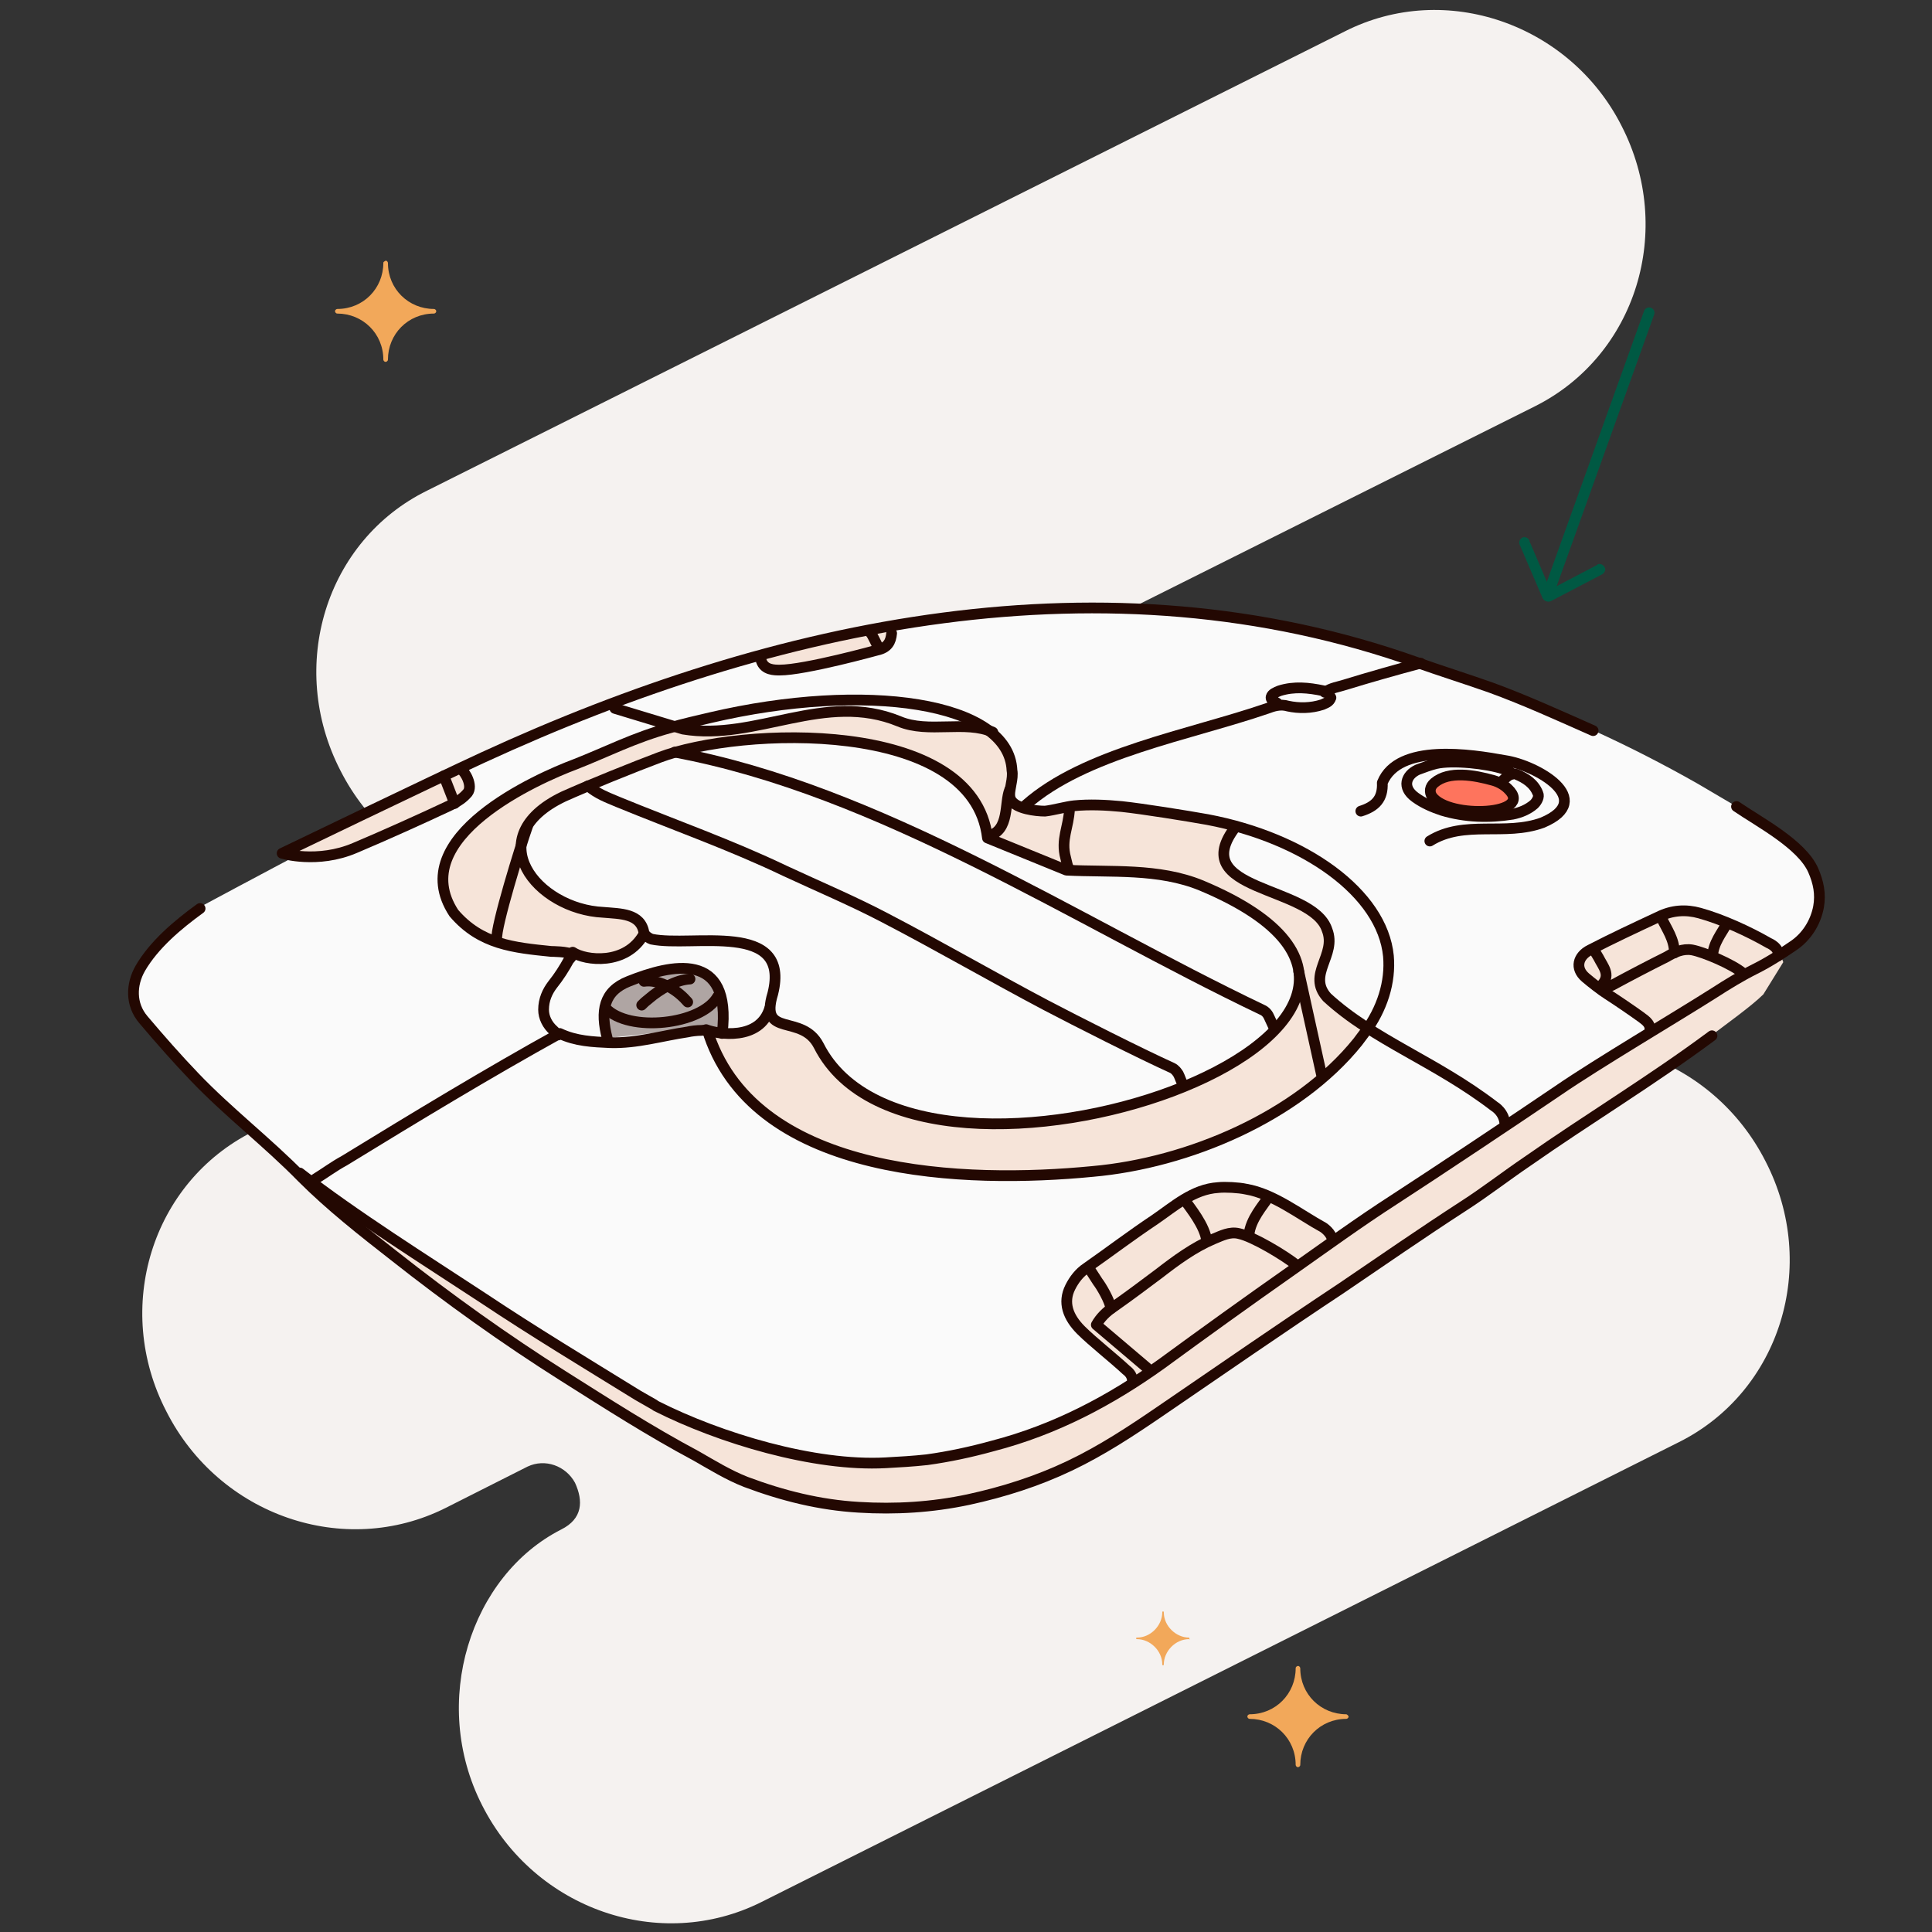 <svg width="252" height="252" viewBox="0 0 252 252" fill="none" xmlns="http://www.w3.org/2000/svg">
<rect x="0" y="0" width="252" height="252" fill="#333333" stroke="none"/>
<g clip-path="url(#clip0_9_7272)">
<path fill-rule="evenodd" clip-rule="evenodd" d="M175.4 4.1L55.7 64C42.5 70.5 37.4 86.9 44.4 100.5C51.3 114.1 67.6 119.7 80.8 113.2L79.5 113.8C81.8 112.7 84.5 113.7 85.7 115.9C86.8 118.3 86 121 83.8 122.1L33 147.6C19.8 154.2 14.7 170.6 21.7 184.1C28.6 197.7 44.9 203.3 58.1 196.7L68.8 191.3C71.1 190.2 73.8 191.2 75 193.4C76.1 195.8 76 198.1 73.2 199.5C61.4 205.5 56 222 62.9 235.5C69.8 249.1 86.1 254.7 99.3 248.1L219 188.1C232.2 181.5 237.3 165.1 230.3 151.5C223.4 137.9 207.1 132.3 193.9 138.9L182.2 144.8C179.9 145.9 177.2 144.9 176 142.7C174.9 140.3 175.7 137.6 177.9 136.5L177.5 136.6C190.7 130 195.8 113.6 188.8 100C181.9 86.4 165.6 80.8 152.4 87.4L152.1 87.5C149.8 88.6 147.1 87.6 145.9 85.4C144.8 83 145.6 80.3 147.8 79.2L200.2 53C213.4 46.4 218.5 30 211.5 16.4C204.8 3.2 188.6 -2.6 175.4 4.1Z" fill="#F5F2F0"/>
<path d="M175.6 223.6C172.3 223.6 169.6 221 169.6 217.6C169.6 217.5 169.5 217.3 169.3 217.3C169.2 217.3 169 217.4 169 217.6C169 220.9 166.4 223.6 163 223.6C162.9 223.6 162.7 223.7 162.7 223.9C162.7 224 162.8 224.2 163 224.2C166.3 224.2 169 226.8 169 230.2C169 230.3 169.1 230.5 169.3 230.5C169.4 230.5 169.6 230.4 169.6 230.2C169.6 226.9 172.2 224.2 175.6 224.2C175.7 224.2 175.9 224.1 175.9 223.9C175.9 223.8 175.7 223.6 175.6 223.6Z" fill="#F2A85A"/>
<path d="M155.1 213.6C153.4 213.6 151.8 212.1 151.8 210.3C151.8 210.2 151.8 210.2 151.7 210.2C151.6 210.2 151.6 210.2 151.6 210.3C151.6 212 150.1 213.6 148.3 213.6C148.2 213.6 148.2 213.6 148.2 213.7C148.2 213.8 148.2 213.8 148.3 213.8C150 213.8 151.6 215.3 151.6 217.1C151.6 217.2 151.6 217.2 151.7 217.2C151.8 217.2 151.8 217.2 151.8 217.1C151.8 215.4 153.3 213.8 155.1 213.8C155.2 213.9 155.2 213.9 155.1 213.6C155.2 213.7 155.2 213.6 155.1 213.6Z" fill="#F2A85A"/>
<path d="M56.6 40.3C53.3 40.3 50.6 37.7 50.6 34.3C50.6 34.2 50.5 34 50.3 34C50.2 34.1 50 34.1 50 34.3C50 37.6 47.4 40.3 44 40.3C43.9 40.3 43.7 40.4 43.7 40.6C43.7 40.7 43.8 40.9 44 40.9C47.3 40.9 50 43.5 50 46.9C50 47 50.1 47.2 50.3 47.2C50.4 47.2 50.6 47.1 50.6 46.9C50.6 43.6 53.2 40.9 56.6 40.9C56.7 40.9 56.9 40.8 56.9 40.6C56.9 40.4 56.7 40.3 56.6 40.3Z" fill="#F2A85A"/>
<path d="M63 169.3C69.6 173.7 76.4 177.8 83.2 182L85.6 183.4C93.9 187.6 106.2 191.3 115.5 190.8C117.3 190.7 119.1 190.6 120.9 190.4C123.8 190 126.6 189.4 129.5 188.6C137.6 186.5 144.8 182.7 151.5 177.9C157.1 173.8 162.8 169.7 168.5 165.7C172.9 162.6 177.3 159.4 181.8 156.5C187.2 153 198 145.8 203.3 142.2C208.4 138.7 218.4 132.8 223.6 129.5C225.3 128.4 227.1 127.3 228.9 126.4C230.7 125.5 232.4 124.4 234 123.3C235.6 122.2 236.8 120.4 237.2 118.3C237.5 116.6 237.2 115.1 236.5 113.5C235 110.1 229.4 107.2 226.5 105.2L221.4 102.2C217 99.7 212.5 97.4 207.9 95.3C203.6 93.4 199 91.2 194.6 89.7C192.1 88.8 187.4 87.3 184.9 86.4C144.3 72 101.3 81.1 63.2 99C53.8 103.4 26.1 118.3 26.1 118.3C23.2 120.4 20.1 123 18.3 126.1C17.1 128.1 17 130.7 18.7 132.8C20.9 135.4 23.1 137.9 25.4 140.3C29.8 144.9 34.5 149.3 39.4 153.4C44.9 157.9 63 169.3 63 169.3Z" fill="#FAFAFA"/>
<path d="M232.2 124.4C230.9 123.5 228.8 122.1 227.3 121.3C225.6 120.5 219.9 118.1 219.2 118.6L205.7 125.5C205.1 125.9 213.4 131.9 216.2 134.5C206.1 140.8 194.4 148.2 188.7 152C185.5 154.1 180.5 157.5 175 161.3C170.6 159.6 161.8 154.4 160.4 154.6C155.6 155.3 142.2 164 140.2 167C137.1 171.6 144.3 176.9 147.7 180.3C146.8 180.9 146.2 181.3 146.2 181.3C137.5 186.9 127.4 190.5 116.5 190.9C104.2 191.8 90.8 187.4 80.7 180.6L39.4 153.5C43.1 157.2 47.2 160.5 51.4 163.7C58.5 169.3 65.8 174.5 73.5 179.4C79.2 183 84.9 186.7 90.8 189.8C93 191 95 192.3 97.3 193.2C102.1 195 106.9 196.3 112 196.5C116.8 196.7 121.6 196.5 126.3 195.5C130.9 194.5 135.3 193.1 139.5 191.1C143.7 189.1 147.5 186.6 151.3 184C159.1 178.6 167 173.2 175 167.9C180.3 164.4 185.5 160.7 190.9 157.2C193.7 155.4 196.4 153.4 199.2 151.4C207.2 145.9 215.5 140.8 223.3 135C225 133.7 228.5 131.2 230 129.7L232.6 125.5L232.2 124.4Z" fill="#F6E4D9"/>
<path d="M79.6 135.9C83.1 136 86.4 135.1 89.7 134.5L92.3 134.2C98.2 153.4 125.8 154.3 142.5 152.7C155.7 151.6 170.7 144.6 178.4 134.2L173.1 130.2C170.4 127.2 174.4 124.7 173.1 121.4C171.2 115.4 154.6 116.5 161.2 107.9L160.9 107.3C158.6 106.5 156.2 106.1 153.8 105.7C151.3 105.3 148.9 105.2 146.4 105C144.3 104.8 142.2 104.7 140.2 104.9C139.2 105 137.4 105.5 136.4 105.6C135.2 105.6 132.7 105.3 132 104.2C131.6 103.6 131.9 102.7 132 102C132.5 99 131.9 97 129.6 95.6C126 94 121.2 95.8 117.4 94.2C107.7 90.2 98.7 96.8 89.2 95.2L87.4 94.9C83 96.2 78.9 97.8 75.1 99.6C68.2 102.9 52.5 109 59 118.9C63.1 123.7 69.1 123.3 74.5 124.3C74.5 124.3 73.4 126.7 72.9 127.4C72.1 128.6 71.1 129.6 71 131.2C70.9 132.4 71.3 133.4 72.2 134.2L73 134.9C75.2 135.7 77.3 135.8 79.6 135.9Z" fill="#F6E4D9"/>
<path d="M86 98.8C96.7 95.1 127 93.3 128.7 109.1L139 113.6C144.9 113.9 151.1 113.3 156.6 115.6C200.1 133.8 119.6 162 106.7 136.5C105.7 134.4 102.8 132.8 100.4 132.9C99.5 132.9 98.2 134.3 97 134.7C94.4 135.6 94.1 134.6 92.1 134.4C89 134.1 87.1 135.2 85.8 135.3C80.2 135.5 77.5 136.7 73.8 135.1C68.6 132.9 74.2 124.1 74.7 124.3C80.2 126.2 84.2 122.1 84 121.9C83.6 119.3 80.9 119.4 78.7 119.2C70 118.8 62.7 110 73.5 104.1L86 98.8Z" fill="#FAFAFA"/>
<path d="M60.1 100.3C60.7 100.7 61.7 102.5 61 103.4C60.4 104.1 59.8 104.5 58.8 105C55.2 106.7 50.1 109 46.3 110.6C44.2 111.5 39.1 113.3 37.5 111.9L36.8 110.9L60.1 100.3Z" fill="#F6E4D9"/>
<path d="M116 81.9C115.9 83 115.8 84.5 114.4 84.8C114.4 84.8 105 87.4 101.7 87.4C101 87.4 99.4 86.7 99 85.5L116 81.9Z" fill="#F6E4D9"/>
<path d="M94.4 133.8C95 125.5 87.6 125.8 82 128C78.7 129.3 78.3 131.9 79.2 135.4L92 134L93.7 134.6L94.4 133.8Z" fill="#AFA5A3"/>
<path d="M194.8 101.8C192.3 101.1 189 100.5 187.1 102.1C186.5 102.6 186.4 103.3 186.8 103.9C189 106.9 200.3 106.3 196.7 102.9C196.2 102.4 195.5 102 194.8 101.8Z" fill="#FE745D"/>
<path d="M85.6 183.4C93.9 187.6 106.2 191.3 115.5 190.8C117.3 190.7 119.1 190.6 120.9 190.4C123.8 190 126.6 189.4 129.5 188.6C137.6 186.5 144.8 182.7 151.5 177.9C157.1 173.8 162.8 169.7 168.5 165.7C172.9 162.6 177.3 159.4 181.8 156.5C187.2 153 198 145.8 203.3 142.2C208.4 138.7 218.4 132.8 223.6 129.5C225.3 128.4 227.1 127.3 228.9 126.4C230.7 125.5 232.4 124.4 234 123.3C235.6 122.2 236.8 120.4 237.2 118.3C237.5 116.6 237.2 115.1 236.5 113.5C235 110.1 229.4 107.2 226.5 105.2" stroke="#230802" stroke-width="1.4" stroke-miterlimit="10" stroke-linecap="round" stroke-linejoin="round"/>
<path d="M223.3 135.1C215.5 140.9 207.2 145.9 199.2 151.5C196.4 153.4 193.7 155.5 190.9 157.3C185.5 160.8 180.3 164.4 175 168C167 173.3 159.2 178.7 151.3 184.1C147.5 186.7 143.7 189.2 139.5 191.2C135.3 193.2 130.9 194.6 126.3 195.6C121.6 196.6 116.8 196.9 112 196.6C106.9 196.3 102.1 195.1 97.3 193.3C95 192.4 92.9 191.1 90.8 189.9C84.8 186.7 79.2 183.1 73.5 179.5C65.9 174.7 58.5 169.4 51.4 163.8C47.3 160.6 43.1 157.3 39.4 153.6C34.9 149 29.8 145.1 25.4 140.5C23.1 138.1 20.9 135.6 18.7 133C17 131 17.1 128.4 18.3 126.3C20.1 123.2 23.2 120.6 26.1 118.5" stroke="#230802" stroke-width="1.4" stroke-miterlimit="10" stroke-linecap="round" stroke-linejoin="round"/>
<path d="M39.1 153C46 158.4 55.7 164.5 63 169.3C69.6 173.7 76.4 177.8 83.2 182C83.9 182.4 84.6 182.8 85.3 183.2" stroke="#230802" stroke-width="1.4" stroke-miterlimit="10" stroke-linecap="round" stroke-linejoin="round"/>
<path d="M88 98.1C114.8 103.1 139.9 119.9 164.6 131.7C165.1 131.9 165.4 132.3 165.6 132.8L166.2 134.1" stroke="#230802" stroke-width="1.4" stroke-miterlimit="10" stroke-linecap="round" stroke-linejoin="round"/>
<path d="M169.1 165C167.6 163.8 163.5 161.3 161.6 160.9C160.4 160.6 159.3 161.2 158.3 161.6C155.7 162.7 153.4 164.4 151.2 166.1C149.2 167.6 147.2 169.1 145.2 170.5C144.3 171.1 143.5 171.9 143 172.8L149.6 178.4" stroke="#230802" stroke-width="1.4" stroke-miterlimit="10" stroke-linecap="round" stroke-linejoin="round"/>
<path d="M215.2 134.3C215.3 133.4 214.3 132.9 214.1 132.7C213 131.9 210.8 130.4 209.7 129.7C208.9 129.2 207.5 128.1 206.8 127.5C205.4 126.3 205.8 124.7 207.4 123.9C210.3 122.4 213.3 121 216.3 119.6C218.1 118.7 219.9 118.6 221.7 119.1C224.6 119.9 228.1 121.5 230.7 123C230.7 123 232.2 123.6 231.9 124.7" stroke="#230802" stroke-width="1.4" stroke-miterlimit="10" stroke-linecap="round" stroke-linejoin="round"/>
<path d="M186.5 109.7C191 106.9 196.3 109.1 201.2 107.3C208.3 104.3 200.4 99.8 196.3 99.2C191.9 98.4 182.4 96.9 180.3 102.1C180.4 104.2 179.4 105.2 177.5 105.8" stroke="#230802" stroke-width="1.4" stroke-miterlimit="10" stroke-linecap="round" stroke-linejoin="round"/>
<path d="M185.3 86.5C182.3 87.3 178.4 88.4 175.5 89.3C174.6 89.6 173.6 89.7 172.8 90.3" stroke="#230802" stroke-width="1.4" stroke-miterlimit="10" stroke-linecap="round" stroke-linejoin="round"/>
<path d="M154.2 141.3C154.1 141.1 153.9 140.5 153.7 140.1C153.5 139.8 153.3 139.5 152.9 139.3C148.7 137.4 140.4 133.2 136.4 131.1C129.4 127.4 122.5 123.4 115.4 119.7C111.2 117.5 106.7 115.6 102.4 113.6C95.3 110.2 87.9 107.6 80.6 104.6C79.2 104 78 103.6 76.7 102.5" stroke="#230802" stroke-width="1.4" stroke-miterlimit="10" stroke-linecap="round" stroke-linejoin="round"/>
<path d="M139.4 105.3C139.4 105.4 139.5 105.4 139.5 105.5C139.4 107.9 138.335 109.483 139 111.9C139.177 112.543 139.2 113.1 139.6 113.5" stroke="#230802" stroke-width="1.4" stroke-miterlimit="10" stroke-linecap="round" stroke-linejoin="round"/>
<path d="M227.3 126.9C226 125.8 222.3 124.2 220.7 123.9C219.5 123.7 218.4 124.2 217.4 124.8C215 126 212.7 127.2 210.3 128.5C209.9 128.7 209.5 128.9 209 128.4C210.1 127.1 209.1 126.1 208.5 124.9C208.3 124.6 208.1 124.2 207.9 123.9" stroke="#230802" stroke-width="1.4" stroke-miterlimit="10" stroke-linecap="round" stroke-linejoin="round"/>
<path d="M147.7 180.4C147.8 179.5 147.3 179 146.9 178.7C145.3 177.2 142.5 175 141 173.5C139.3 171.8 138.6 169.9 139.6 167.9C140.1 166.9 140.8 166 141.7 165.4C144.7 163.3 147.6 161.1 150.6 159.1C153.1 157.4 155.6 155.1 158.9 154.9C159.8 154.8 161.6 154.9 162.5 155.1C166.1 155.7 169.5 158.4 172.6 160.1C172.6 160.1 173.7 160.8 173.8 161.8" stroke="#230802" stroke-width="1.4" stroke-miterlimit="10" stroke-linecap="round" stroke-linejoin="round"/>
<path d="M161.2 107.8C154.5 116.4 171.2 115.4 173.1 121.3C174.4 124.6 170.4 127.1 173.1 130.1C179.2 135.7 187.2 138.4 194.9 144.3C194.9 144.3 196.3 145.1 196.3 146.8" stroke="#230802" stroke-width="1.4" stroke-miterlimit="10" stroke-linecap="round" stroke-linejoin="round"/>
<path d="M60.1 100.3C60.7 100.7 61.7 102.5 61 103.4C60.4 104.1 59.8 104.5 58.8 105C55.2 106.7 50.1 109 46.3 110.6C41.4 112.7 36.8 111.3 36.8 111.3C36.8 111.3 56.5 101.8 63 98.8C101.2 81.2 144.3 72 184.8 86.4C187.3 87.3 192 88.8 194.5 89.7C198.9 91.3 203.5 93.4 207.8 95.3" stroke="#230802" stroke-width="1.4" stroke-miterlimit="10" stroke-linecap="round" stroke-linejoin="round"/>
<path d="M142.1 165.5C142.5 166.1 142.8 166.6 143.2 167.2C143.6 167.7 144.8 169.7 144.9 170.7" stroke="#230802" stroke-width="1.4" stroke-miterlimit="10" stroke-linecap="round" stroke-linejoin="round"/>
<path d="M116.3 82.6C116.2 83.7 115.8 84.5 114.4 84.8C114.4 84.8 105 87.4 101.7 87.4C101 87.4 99.7 87.4 99.3 86.2" stroke="#230802" stroke-width="1.4" stroke-miterlimit="10" stroke-linecap="round" stroke-linejoin="round"/>
<path d="M131.7 103C131 104.7 131.7 108.3 129 109" stroke="#230802" stroke-width="1.4" stroke-miterlimit="10" stroke-linecap="round" stroke-linejoin="round"/>
<path d="M166.7 91.8C166.4 91.5 165.7 91.4 165.8 90.9C165.9 90.5 166.4 90.3 166.9 90.1C168.8 89.5 170.7 89.7 172.6 90.1C173.1 90.2 173.4 90.6 173.6 91C173.4 91.6 172.9 91.7 172.5 91.9C171 92.4 169.4 92.4 168 92.1C167 91.8 166.1 92.1 165.3 92.4C155.1 95.9 141.5 98.2 133.8 105" stroke="#230802" stroke-width="1.4" stroke-miterlimit="10" stroke-linecap="round" stroke-linejoin="round"/>
<path d="M165.4 156.2C164.8 157.2 163.1 159 162.9 161.1" stroke="#230802" stroke-width="1.4" stroke-miterlimit="10" stroke-linecap="round" stroke-linejoin="round"/>
<path d="M154.5 156.5C155.2 157.5 157.2 159.9 157.4 161.9" stroke="#230802" stroke-width="1.4" stroke-miterlimit="10" stroke-linecap="round" stroke-linejoin="round"/>
<path d="M79.2 135.4C78.3 131.9 78.7 129.3 82 128C87.5 125.8 95.5 123.9 94.2 134.8" stroke="#230802" stroke-width="1.4" stroke-miterlimit="10" stroke-linecap="round" stroke-linejoin="round"/>
<path d="M93.6 130C91.5 133.7 82 134.7 79 131.5" stroke="#230802" stroke-width="1.4" stroke-miterlimit="10" stroke-linecap="round" stroke-linejoin="round"/>
<path d="M216.7 119.7C217.4 121.2 218.4 122.5 218.4 124.3" stroke="#230802" stroke-width="1.4" stroke-miterlimit="10" stroke-linecap="round" stroke-linejoin="round"/>
<path d="M57.9 101.2L59.3 104.8" stroke="#230802" stroke-width="1.4" stroke-miterlimit="10" stroke-linecap="round" stroke-linejoin="round"/>
<path d="M225.1 120.7C224.7 121.5 223.4 123.1 223.4 124.7" stroke="#230802" stroke-width="1.4" stroke-miterlimit="10" stroke-linecap="round" stroke-linejoin="round"/>
<path d="M68.8 107.8C67.9 110.3 64.6 121 64.8 122.5" stroke="#230802" stroke-width="1.4" stroke-miterlimit="10" stroke-linecap="round" stroke-linejoin="round"/>
<path d="M73.5 103.9C62.4 109.2 70 118.6 78.7 119C80.9 119.2 83.6 119.1 84 121.7C84.2 122.1 84.7 122.4 85 122.5C90.3 123.6 103.2 120 100.8 129.6C99 135.5 104.6 132.1 106.8 136.4C119.7 161.9 200.2 133.7 156.7 115.5C151.1 113.2 144.9 113.8 139.1 113.5L128.8 109.3C127 93.6 96.5 94.8 86 98.8C82.8 100 76.6 102.5 73.5 103.9Z" stroke="#230802" stroke-width="1.4" stroke-miterlimit="10" stroke-linecap="round" stroke-linejoin="round"/>
<path d="M113.5 82.5C113.9 82.9 114.3 84.1 114.7 84.6" stroke="#230802" stroke-width="1.4" stroke-miterlimit="10" stroke-linecap="round" stroke-linejoin="round"/>
<path d="M84 121.8C81.7 126 76.3 125.3 74.7 124.2" stroke="#230802" stroke-width="1.4" stroke-miterlimit="10" stroke-linecap="round" stroke-linejoin="round"/>
<path d="M194.8 101.8C192.3 101.1 189 100.5 187.1 102.1C186.5 102.6 186.4 103.3 186.8 103.9C189 106.9 200.3 106.3 196.7 102.9C196.2 102.4 195.5 102 194.8 101.8Z" stroke="#230802" stroke-width="1.4" stroke-miterlimit="10" stroke-linecap="round" stroke-linejoin="round"/>
<path d="M197.2 101C197 100.5 196.5 100.5 196.1 100.3C194 99.6 189.5 99.1 187.3 99.6C186.5 99.8 185.7 100.1 184.9 100.4C183.4 101.1 182.8 102.7 184.6 104C185.7 104.8 186.9 105.3 188.1 105.7C191.1 106.6 194.2 106.7 197.3 106.2C198.3 106 199.3 105.6 200.1 104.9C200.5 104.5 200.8 103.9 200.6 103.5C200.1 102.2 199 101.5 197.8 101C197 100.7 196.4 101.5 195.8 102" stroke="#230802" stroke-width="1.4" stroke-miterlimit="10" stroke-linecap="round" stroke-linejoin="round"/>
<path d="M84 128C85.4 127.8 86.7 128.4 87.4 128.8C88.3 129.3 89.1 130 89.7 130.7" stroke="#230802" stroke-width="1.4" stroke-miterlimit="10" stroke-linecap="round" stroke-linejoin="round"/>
<path d="M83.7 131.1C84.1 130.7 84.1 130.7 84.6 130.3C86.1 129 88.2 127.8 90 127.7" stroke="#230802" stroke-width="1.4" stroke-miterlimit="10" stroke-linecap="round" stroke-linejoin="round"/>
<path d="M169.4 126.7L172.4 140.3" stroke="#230802" stroke-width="1.4" stroke-miterlimit="10" stroke-linecap="round" stroke-linejoin="round"/>
<path d="M215.1 40.8L202 77.3" stroke="#005943" stroke-width="1.4" stroke-miterlimit="10" stroke-linecap="round"/>
<path d="M209.3 74C209.1 73.6 208.7 73.5 208.4 73.6C208.4 73.6 208.4 73.6 208.3 73.7L202.2 76.9L199.5 70.6C199.5 70.6 199.5 70.6 199.5 70.5C199.3 70.1 198.9 70 198.6 70.1C198.2 70.3 198.1 70.7 198.2 71L201.2 78C201.4 78.4 201.9 78.6 202.3 78.4L209 74.9C209.3 74.7 209.5 74.3 209.3 74Z" fill="#005943"/>
<path d="M100.4 131.5C99.1 135.8 93.6 134.9 92.1 134.3" stroke="#230802" stroke-width="1.4" stroke-miterlimit="10" stroke-linecap="round" stroke-linejoin="round"/>
<path d="M129.5 95.5C125.9 93.9 121.1 95.7 117.3 94.1C107.6 90.1 98.6 96.7 89.1 95.1L80.2 92.4" stroke="#230802" stroke-width="1.4" stroke-miterlimit="10" stroke-linecap="round" stroke-linejoin="round"/>
<path d="M41.1 153.8C42.4 153 43.6 152.1 44.9 151.4C54.2 145.7 63.6 140 73 134.8C75.1 135.8 77.3 135.9 79.6 136C83.1 136.1 86.3 135.1 89.7 134.6C90.1 134.5 90.9 134.4 91.5 134.4C92 134.3 92.4 134.6 92.5 135.1C98.9 153.6 126 154.4 142.5 152.8C155 151.7 169.3 145.6 177.1 135.9C177.3 135.6 177.8 135 178 134.7C180.3 131.6 181.4 128.1 181.1 124.7C180.3 116.5 170.2 109.3 157.5 106.9C154.7 106.4 149.1 105.5 146.3 105.2C144.2 105 142.1 104.9 140.1 105.1C139.1 105.2 137.3 105.7 136.3 105.8C135.1 105.8 132.6 105.5 131.9 104.4C131.5 103.8 131.8 102.9 131.9 102.2C132 101.7 132.1 101 132 100.5C131.6 91.5 112.8 88.9 92.7 93.6C91.4 93.9 88.8 94.5 87.5 94.9C82.7 96.2 79.1 98.1 75 99.7C70.2 101.5 52.7 109.2 59.2 119.1C62.7 123.2 67 123.6 71.9 124.1C71.9 124.1 74.1 124.1 74.6 124.5C74.8 124.6 74.2 125.2 74.2 125.2C73.6 126.3 72.9 127.4 72.1 128.4C71.4 129.3 70.9 130.4 70.9 131.7C70.9 132.7 71.4 133.7 72.2 134.4C72.4 134.6 72.6 134.8 72.8 135" stroke="#230802" stroke-width="1.4" stroke-miterlimit="10" stroke-linecap="round" stroke-linejoin="round"/>
</g>
<defs>
<clipPath id="clip0_9_7272">
<rect width="252" height="252" fill="white"/>
</clipPath>
</defs>
</svg>

